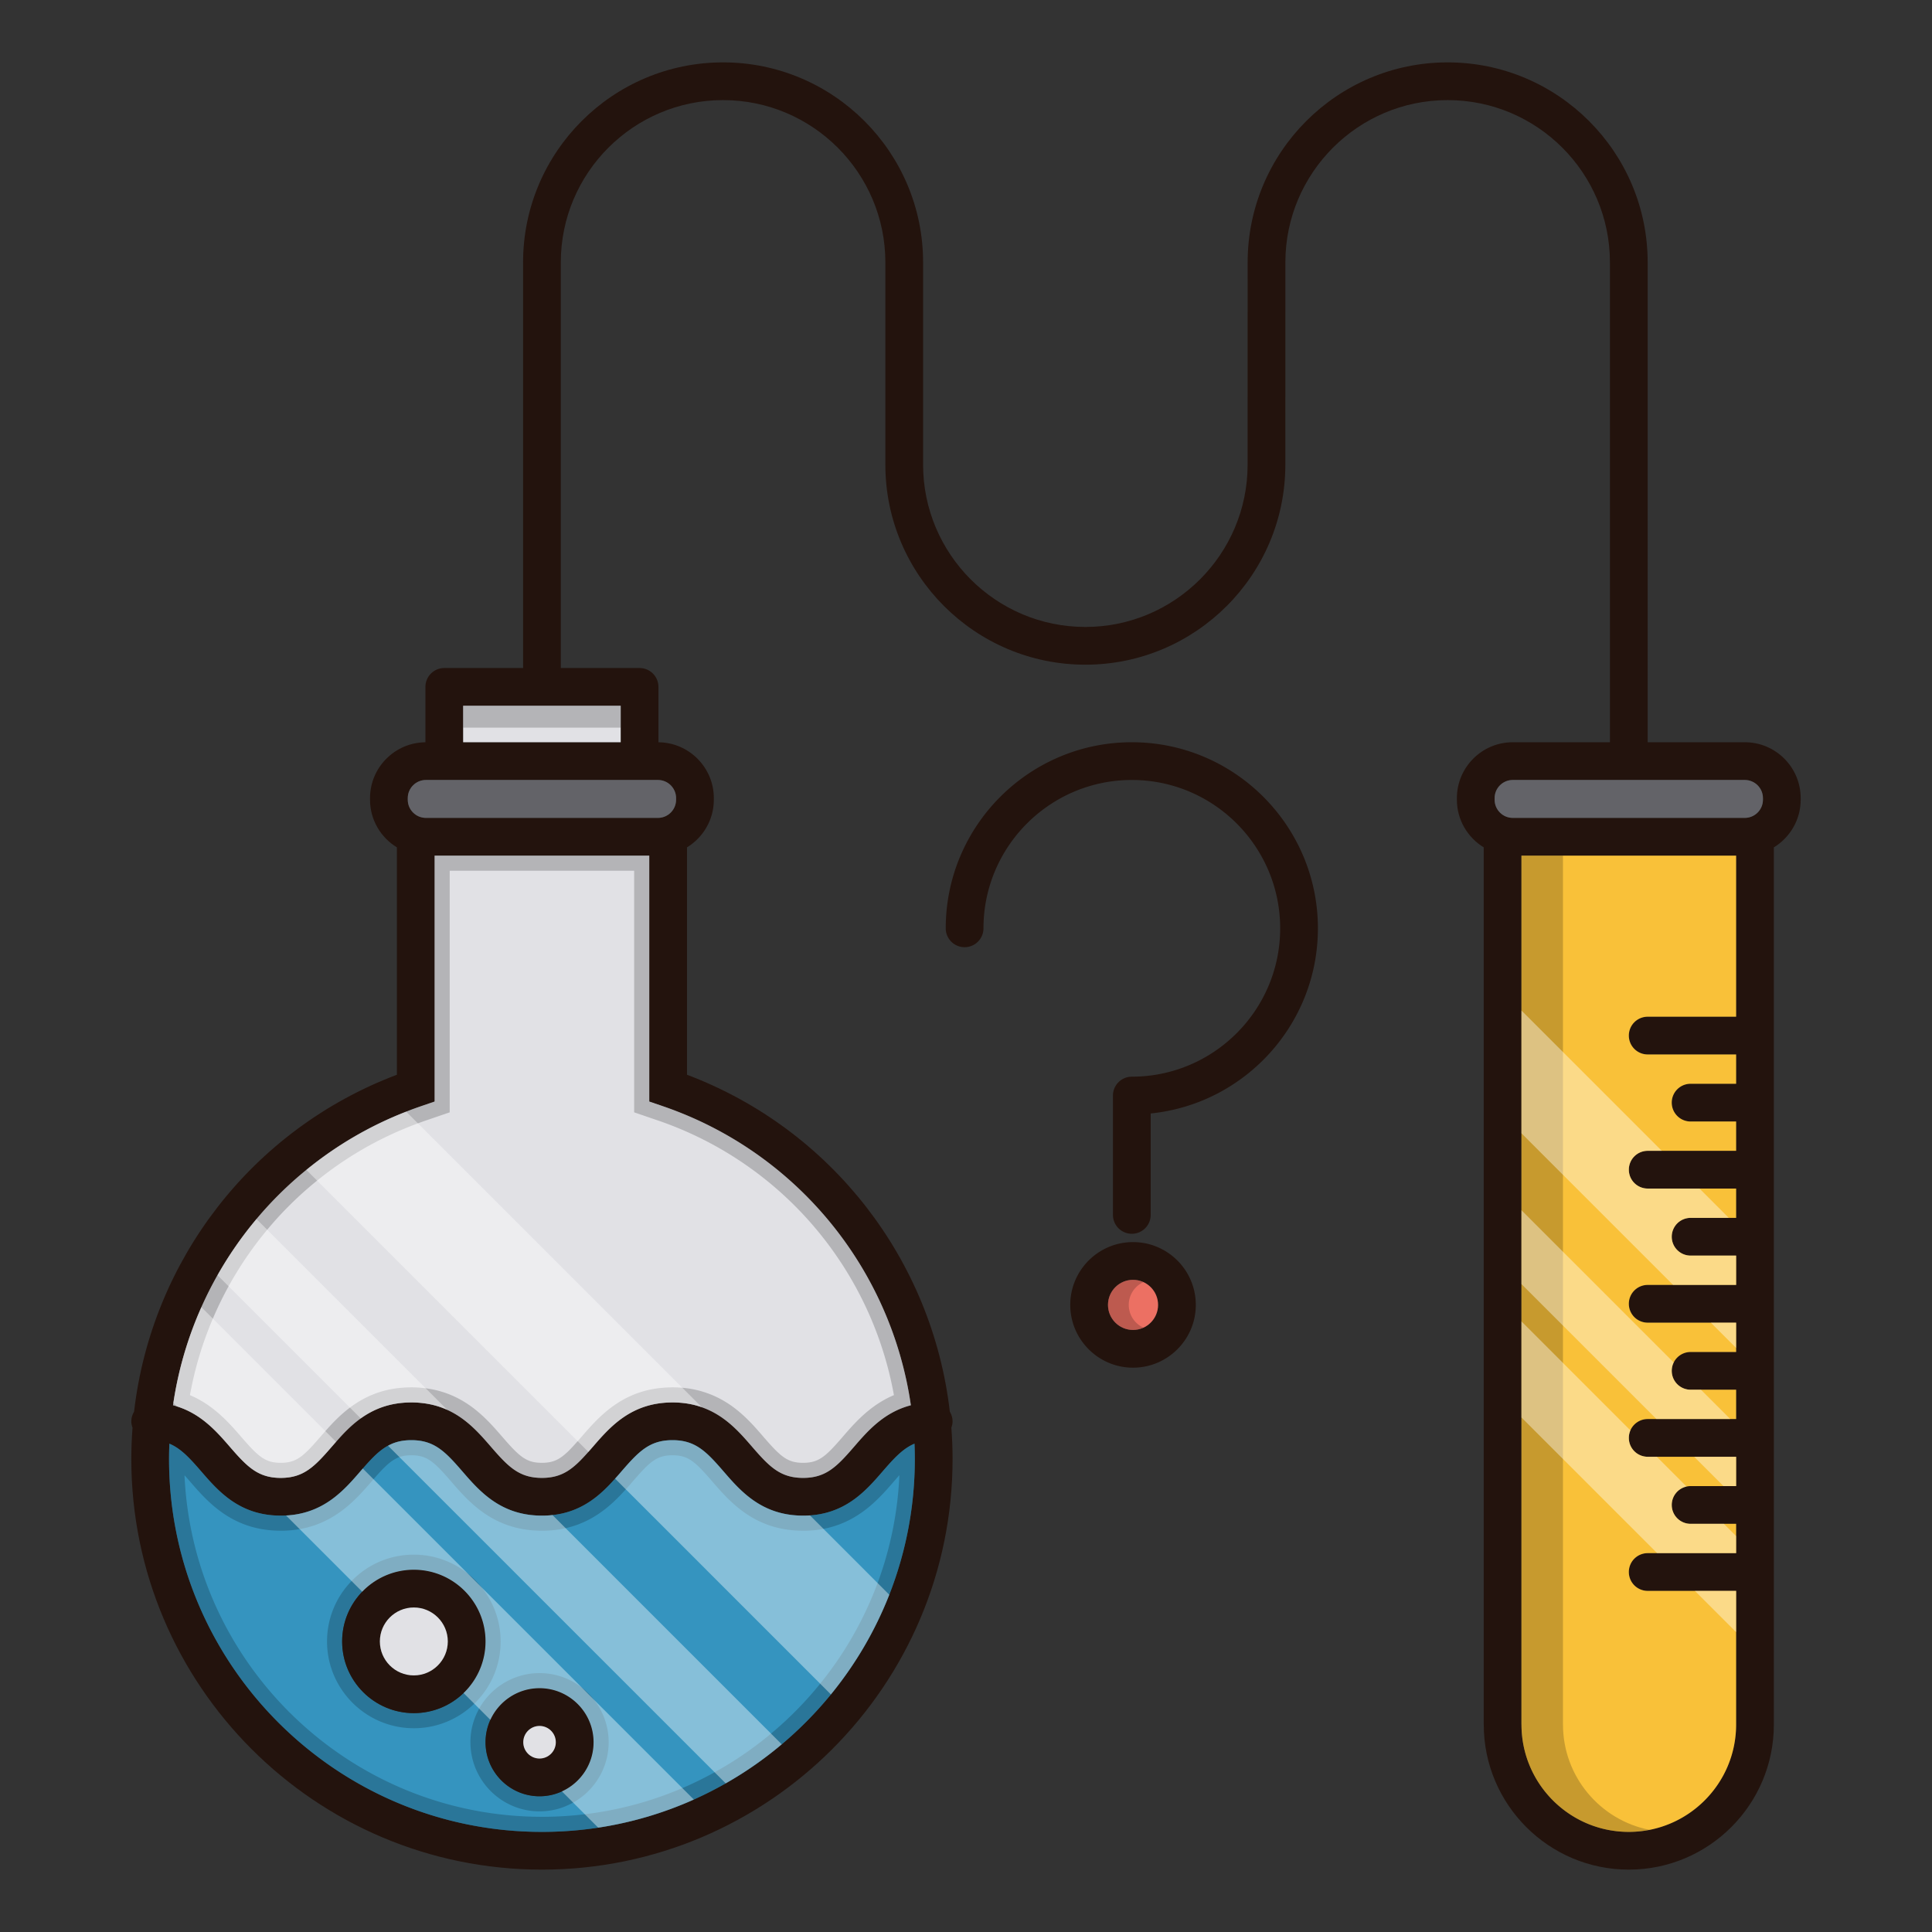 <?xml version="1.0" standalone="no"?><!DOCTYPE svg PUBLIC "-//W3C//DTD SVG 1.1//EN" "http://www.w3.org/Graphics/SVG/1.1/DTD/svg11.dtd"><svg t="1585729798755" class="icon" viewBox="0 0 1024 1024" version="1.1" xmlns="http://www.w3.org/2000/svg" p-id="10783" xmlns:xlink="http://www.w3.org/1999/xlink" width="200" height="200"><rect x="0" y="0" width="1024" height="1024" fill="#333333" stroke="none"/><defs><style type="text/css"></style></defs><path d="M924.78 393.4h-51.48V139.1v-0.04c0-58.46-47.56-106-106.02-106-58.46 0-106 47.54-106 106l-0.02 107.22c0 47.42-38.58 86.02-86 86.02s-86-38.6-86-86.02V139.06c0-58.46-47.56-106-106.02-106s-106 47.54-106 106v215h-41.76c-5.52 0-10 4.48-10 10v29.36c-16.2 0.14-29.36 13.36-29.36 29.6v0.86c0 10.68 5.72 20.04 14.24 25.24v120.52c-76.62 28.9-130.02 98.16-139.3 178.56-0.9 1.5-1.46 3.24-1.46 5.12 0 1.2 0.24 2.34 0.64 3.4-0.42 5.5-0.64 11.02-0.64 16.6 0 120 97.64 217.62 217.64 217.62s217.64-97.62 217.64-217.62c0-5.58-0.22-11.12-0.64-16.6 0.38-1.06 0.64-2.2 0.64-3.4 0-1.88-0.56-3.62-1.46-5.12-9.28-80.4-62.68-149.66-139.3-178.56v-120.52c8.5-5.2 14.22-14.56 14.22-25.24v-0.86c0-16.24-13.16-29.46-29.36-29.6v-29.36c0-5.52-4.48-10-10-10h-41.74V139.06c0-47.42 38.58-86 86-86s86.02 38.58 86.02 86v107.22c0 58.46 47.54 106.02 106 106.02s106-47.56 106-106.02l0.02-107.22c0-47.42 38.58-86 86-86s86 38.56 86.02 85.98V393.4H801.8c-16.32 0-29.62 13.28-29.62 29.62v0.86c0 10.68 5.72 20.04 14.22 25.24v464.94h0.02c0 42.4 34.48 76.88 76.88 76.88 42.38 0 76.88-34.48 76.88-76.88V449.12c8.5-5.2 14.22-14.56 14.22-25.24v-0.86c0-16.34-13.3-29.62-29.62-29.62zM484.88 773.32c0 108.96-88.66 197.62-197.64 197.62S89.6 882.28 89.6 773.32c0-2.72 0.06-5.44 0.18-8.14 6.08 2.54 10.7 7.56 16.86 14.68 9.04 10.46 20.3 23.46 42.16 23.46 21.88 0 33.14-13 42.18-23.46 9.14-10.56 14.9-16.54 27.04-16.54s17.9 5.98 27.04 16.54c9.04 10.46 20.3 23.46 42.16 23.46 21.88 0 33.14-13 42.18-23.46 9.14-10.56 14.9-16.54 27.04-16.54 12.14 0 17.9 5.98 27.04 16.54 9.04 10.46 20.3 23.46 42.18 23.46 21.86 0 33.12-13 42.16-23.46 6.16-7.12 10.8-12.14 16.88-14.68 0.12 2.7 0.18 5.42 0.18 8.14z m-2.1-28.5c-14.26 3.7-22.88 13.62-30.08 21.96-9.14 10.56-14.9 16.54-27.04 16.54s-17.92-5.98-27.06-16.54c-9.04-10.46-20.28-23.46-42.16-23.46-21.88 0-33.12 13-42.18 23.46-9.14 10.56-14.9 16.54-27.04 16.54s-17.9-5.98-27.04-16.54c-9.04-10.46-20.28-23.46-42.16-23.46s-33.12 13-42.16 23.46c-9.14 10.56-14.92 16.54-27.06 16.54-12.12 0-17.88-5.98-27.02-16.54-7.2-8.32-15.84-18.26-30.08-21.96 10.54-72.7 60.86-134.52 131.88-158.66l6.78-2.32v-130.34h113.76v130.34l6.78 2.32c71 24.14 121.34 85.96 131.88 158.66zM348.72 413.4c5.3 0 9.62 4.32 9.62 9.62v0.86c0 5.3-4.32 9.62-9.62 9.62h-122.98c-5.3 0-9.62-4.32-9.62-9.62v-0.86c0-5.3 4.32-9.62 9.62-9.62h122.98z m-19.74-39.34v19.34h-83.5v-19.34h83.5z m591.2 164.82h-46.86c-5.54 0-10 4.46-10 10 0 5.52 4.46 10 10 10h46.86v15.54h-24.12c-5.52 0-10 4.46-10 10 0 5.52 4.48 10 10 10h24.12v15.54h-46.86c-5.54 0-10 4.48-10 10s4.46 10 10 10h46.86v15.54h-24.12c-5.52 0-10 4.46-10 10 0 5.52 4.48 10 10 10h24.12v15.54h-46.86c-5.54 0-10 4.48-10 10s4.46 10 10 10h46.86v15.54h-24.12c-5.52 0-10 4.48-10 10s4.48 10 10 10h24.12v15.54h-46.86c-5.54 0-10 4.48-10 10s4.46 10 10 10h46.86v15.54h-24.12c-5.52 0-10 4.48-10 10s4.48 10 10 10h24.12v15.54h-46.86c-5.54 0-10 4.48-10 10s4.46 10 10 10h46.86v70.86c0 31.36-25.52 56.88-56.88 56.88-31.38 0-56.88-25.52-56.88-56.88h-0.02V453.5h113.78v85.38z m14.22-115c0 5.3-4.32 9.62-9.62 9.62H801.8c-5.3 0-9.62-4.32-9.62-9.62v-0.86c0-5.3 4.32-9.62 9.62-9.62h122.98c5.3 0 9.62 4.32 9.62 9.62v0.86z" fill="#23130D" p-id="10784"></path><path d="M245.48 374.06h83.5v19.34h-83.5z" fill="#E1E1E5" p-id="10785"></path><path d="M245.48 374.06h83.5v11.606h-83.5z" opacity=".2" p-id="10786"></path><path d="M358.34 423.02v0.86c0 5.3-4.32 9.62-9.62 9.62h-122.98c-5.3 0-9.62-4.32-9.62-9.62v-0.86c0-5.3 4.32-9.62 9.62-9.62h122.98c5.3 0 9.62 4.32 9.62 9.62zM934.4 423.02v0.86c0 5.3-4.32 9.62-9.62 9.62H801.8c-5.3 0-9.62-4.32-9.62-9.62v-0.86c0-5.3 4.32-9.62 9.62-9.62h122.98c5.3 0 9.62 4.32 9.62 9.62z" fill="#636368" p-id="10787"></path><path d="M863.32 548.88c0 5.52 4.46 10 10 10h46.86v15.54h-24.12c-5.52 0-10 4.46-10 10 0 5.52 4.48 10 10 10h24.12v15.54h-46.86c-5.54 0-10 4.48-10 10s4.46 10 10 10h46.86v15.54h-24.12c-5.52 0-10 4.46-10 10 0 5.52 4.48 10 10 10h24.12v15.54h-46.86c-5.54 0-10 4.48-10 10s4.46 10 10 10h46.86v15.54h-24.12a10 10 0 0 0 0 20h24.12v15.54h-46.86c-4.12 0-7.64 2.48-9.18 6-0.52 1.22-0.82 2.58-0.82 4 0 5.52 4.46 10 10 10h46.86v15.54h-24.12c-0.74 0-1.44 0.08-2.14 0.24a9.976 9.976 0 0 0-7.86 9.76c0 5.52 4.48 10 10 10h24.12v15.54h-46.86c-5.54 0-10 4.48-10 10s4.46 10 10 10h46.86v70.86c0 31.36-25.52 56.88-56.88 56.88-31.38 0-56.88-25.52-56.88-56.88h-0.02V453.5h113.78v85.38h-46.86c-5.54 0-10 4.46-10 10z" fill="#F9C139" p-id="10788"></path><path d="M874.3 969.86c-3.56 0.72-7.24 1.08-11 1.08-31.38 0-56.88-25.52-56.88-56.88h-0.02V453.5h22v460.56h0.02c0 27.6 19.76 50.68 45.88 55.8z" opacity=".2" p-id="10789"></path><path d="M484.7 765.18c-6.08 2.54-10.72 7.56-16.88 14.68-8.18 9.46-18.16 21-36.18 23.12-0.76 0.1-1.54 0.16-2.34 0.22-1.18 0.08-2.4 0.12-3.64 0.12-0.32 0-0.62 0-0.92-0.02-21.28-0.34-32.34-13.12-41.26-23.44-9.14-10.56-14.9-16.54-27.04-16.54-12.14 0-17.9 5.98-27.04 16.54-1.08 1.26-2.2 2.54-3.38 3.84-7.58 8.52-17.16 17.44-32.8 19.28-0.12 0.02-0.26 0.02-0.38 0.04-1.78 0.2-3.66 0.3-5.62 0.3-0.32 0-0.62 0-0.92-0.02-21.26-0.34-32.32-13.12-41.24-23.44-9.14-10.56-14.9-16.54-27.04-16.54-4.96 0-8.86 1-12.36 2.94-4.64 2.5-8.58 6.62-13.36 12.1-0.44 0.48-0.88 0.98-1.32 1.5-8.18 9.46-18.18 21-36.22 23.12-1.02 0.12-2.08 0.2-3.16 0.26-0.9 0.06-1.84 0.08-2.8 0.08-0.32 0-0.62 0-0.92-0.02-21.26-0.34-32.32-13.12-41.24-23.44-6.16-7.12-10.78-12.14-16.86-14.68-0.12 2.7-0.18 5.42-0.18 8.14 0 108.96 88.66 197.62 197.64 197.62 10.14 0 20.08-0.76 29.82-2.24a195.85 195.85 0 0 0 50.68-14.9c5.78-2.6 11.42-5.46 16.9-8.58a196.19 196.19 0 0 0 29.7-20.7 198.5 198.5 0 0 0 26.06-26.44 198.026 198.026 0 0 0 30.94-52.84c8.74-22.3 13.54-46.56 13.54-71.92 0-2.72-0.06-5.44-0.18-8.14z m-170.1 158.24c0 11.56-6.88 21.54-16.78 26.04-3.6 1.68-7.62 2.6-11.86 2.6-15.78 0-28.62-12.84-28.62-28.64 0-4.24 0.92-8.26 2.58-11.86 4.5-9.88 14.48-16.78 26.04-16.78 15.8 0 28.64 12.86 28.64 28.64zM219.34 832c20.94 0 38 17.04 38 38 0 10.72-4.46 20.42-11.64 27.34-6.84 6.6-16.14 10.66-26.36 10.66-20.96 0-38-17.04-38-38 0-10.24 4.06-19.52 10.66-26.36 6.92-7.18 16.62-11.64 27.34-11.64z" fill="#3594BF" p-id="10790"></path><path d="M482.78 744.82c-14.26 3.7-22.88 13.62-30.08 21.96-9.14 10.56-14.9 16.54-27.04 16.54s-17.92-5.98-27.06-16.54c-6.6-7.64-14.38-16.64-26.64-20.92-2.92-1.04-6.1-1.8-9.56-2.2-1.9-0.22-3.88-0.34-5.96-0.34-0.32 0-0.62 0-0.92 0.02-21.28 0.34-32.32 13.12-41.26 23.44-0.82 0.96-1.62 1.86-2.42 2.74-7.8 8.84-13.58 13.8-24.62 13.8-12.14 0-17.9-5.98-27.04-16.54-5.96-6.88-12.86-14.88-23.12-19.52-3.86-1.74-8.18-3.02-13.1-3.58-1.88-0.24-3.86-0.36-5.94-0.36-0.32 0-0.64 0-0.94 0.02-10.98 0.18-19.22 3.68-25.88 8.44-5.16 3.68-9.36 8.16-13.08 12.42-0.78 0.88-1.52 1.74-2.26 2.58-9.14 10.56-14.92 16.54-27.06 16.54-12.12 0-17.88-5.98-27.02-16.54-6.84-7.9-14.98-17.26-27.98-21.34-0.68-0.24-1.38-0.44-2.1-0.62 0.06-0.42 0.12-0.86 0.2-1.28a195.76 195.76 0 0 1 14.84-50.72c2.58-5.8 5.42-11.44 8.54-16.94a197.046 197.046 0 0 1 20.66-29.76c7.94-9.48 16.8-18.22 26.44-26.06a195.634 195.634 0 0 1 52.92-30.86c2.72-1.08 5.48-2.08 8.28-3.04l6.78-2.32v-130.34h113.76v130.34l6.78 2.32c71 24.14 121.34 85.96 131.88 158.66z" fill="#E1E1E5" p-id="10791"></path><path d="M356.44 771.32c8.364 0 11.98 3.366 20.988 13.772 9.394 10.868 22.25 25.744 47.02 26.204 0.394 0.02 0.792 0.024 1.214 0.024 1.422 0 2.828-0.046 4.238-0.142 0.776-0.058 1.736-0.13 2.728-0.258 21.074-2.498 32.732-15.98 41.244-25.826 0.986-1.14 1.922-2.214 2.82-3.22a187.906 187.906 0 0 1-12.798 60.444 189.682 189.682 0 0 1-29.69 50.702 190.956 190.956 0 0 1-25.022 25.386 188.548 188.548 0 0 1-28.5 19.862 192.12 192.12 0 0 1-16.212 8.23 188.044 188.044 0 0 1-48.612 14.292 191.12 191.12 0 0 1-28.618 2.15c-101.696 0-184.952-80.446-189.448-181.042 0.89 0.998 1.818 2.064 2.796 3.192 9.394 10.868 22.25 25.744 47 26.204a49.738 49.738 0 0 0 4.458-0.068 60.302 60.302 0 0 0 3.65-0.302c21.15-2.486 32.818-15.98 41.394-25.898 0.37-0.438 0.74-0.858 1.11-1.26l0.068-0.074 0.066-0.074c4.504-5.164 7.768-8.506 11.21-10.362 2.416-1.34 5.032-1.938 8.482-1.938 8.364 0 11.98 3.366 20.988 13.772 9.394 10.868 22.25 25.744 47 26.204 0.394 0.02 0.792 0.024 1.212 0.024 2.254 0 4.446-0.118 6.514-0.35l0.03-0.004c0.158-0.014 0.314-0.03 0.466-0.05 18.018-2.144 29.202-12.272 37.716-21.84a178.798 178.798 0 0 0 3.506-3.982c9.002-10.406 12.618-13.772 20.982-13.772M219.34 916a45.744 45.744 0 0 0 31.912-12.9c9.086-8.756 14.088-20.512 14.088-33.1 0-25.364-20.636-46-46-46-12.588 0-24.344 5.004-33.096 14.086A45.754 45.754 0 0 0 173.34 870c0 25.364 20.636 46 46 46m66.62 44.06c5.35 0 10.48-1.128 15.17-3.318 13.042-5.928 21.47-19.008 21.47-33.322 0-20.204-16.436-36.64-36.64-36.64-14.302 0-27.382 8.426-33.304 21.43a36.056 36.056 0 0 0-3.316 15.21c0 20.204 16.428 36.64 36.62 36.64m70.48-196.74c-12.14 0-17.9 5.98-27.04 16.54-1.08 1.26-2.2 2.54-3.38 3.84-7.58 8.52-17.16 17.44-32.8 19.28-0.12 0.02-0.26 0.02-0.38 0.04-1.78 0.2-3.66 0.3-5.62 0.3-0.32 0-0.62 0-0.92-0.02-21.26-0.34-32.32-13.12-41.24-23.44-9.14-10.56-14.9-16.54-27.04-16.54-4.96 0-8.86 1-12.36 2.94-4.64 2.5-8.58 6.62-13.36 12.1-0.44 0.48-0.88 0.98-1.32 1.5-8.18 9.46-18.18 21-36.22 23.12-1.02 0.12-2.08 0.2-3.16 0.26-0.9 0.06-1.84 0.08-2.8 0.08-0.32 0-0.62 0-0.92-0.02-21.26-0.34-32.32-13.12-41.24-23.44-6.16-7.12-10.78-12.14-16.86-14.68-0.12 2.7-0.18 5.42-0.18 8.14 0 108.96 88.66 197.62 197.64 197.62 10.14 0 20.08-0.76 29.82-2.24a195.85 195.85 0 0 0 50.68-14.9c5.78-2.6 11.42-5.46 16.9-8.58a196.19 196.19 0 0 0 29.7-20.7 198.5 198.5 0 0 0 26.06-26.44 198.026 198.026 0 0 0 30.94-52.84c8.74-22.3 13.54-46.56 13.54-71.92 0-2.72-0.06-5.44-0.18-8.14-6.08 2.54-10.72 7.56-16.88 14.68-8.18 9.46-18.16 21-36.18 23.12-0.76 0.1-1.54 0.16-2.34 0.22-1.18 0.08-2.4 0.12-3.64 0.12-0.32 0-0.62 0-0.92-0.02-21.28-0.34-32.34-13.12-41.26-23.44-9.14-10.56-14.9-16.54-27.04-16.54zM219.34 908c-20.96 0-38-17.04-38-38 0-10.24 4.06-19.52 10.66-26.36 6.92-7.18 16.62-11.64 27.34-11.64 20.94 0 38 17.04 38 38 0 10.72-4.46 20.42-11.64 27.34-6.84 6.6-16.14 10.66-26.36 10.66z m66.62 44.06c-15.78 0-28.62-12.84-28.62-28.64 0-4.24 0.92-8.26 2.58-11.86 4.5-9.88 14.48-16.78 26.04-16.78 15.8 0 28.64 12.86 28.64 28.64 0 11.56-6.88 21.54-16.78 26.04-3.6 1.68-7.62 2.6-11.86 2.6z" opacity=".2" p-id="10792"></path><path d="M336.12 461.5v128.058l5.41 1.852 6.794 2.326a189.266 189.266 0 0 1 85.022 58.642 189.626 189.626 0 0 1 40.454 87.06c-12.674 5.342-20.898 14.87-27.148 22.11-9.01 10.41-12.626 13.776-20.99 13.776-8.384 0-12-3.366-21.006-13.77-7.026-8.134-15.77-18.256-30.01-23.226a51.432 51.432 0 0 0-11.324-2.61 60.236 60.236 0 0 0-6.88-0.394c-0.42 0-0.818 0.004-1.214 0.024-24.718 0.46-37.578 15.306-46.974 26.152l-0.058 0.066-0.018 0.02a105.1 105.1 0 0 1-2.256 2.554l-0.04 0.044-0.04 0.044c-7.344 8.324-11.064 11.092-18.622 11.092-8.364 0-11.98-3.366-20.994-13.778l-0.086-0.098c-6.226-7.186-13.974-16.13-25.794-21.476a51.876 51.876 0 0 0-15.426-4.228 55.068 55.068 0 0 0-6.902-0.418c-0.416 0-0.832 0.004-1.232 0.024-11.302 0.214-21.194 3.462-30.234 9.922-5.892 4.202-10.616 9.27-14.422 13.626-0.456 0.514-0.898 1.022-1.336 1.524l-0.986 1.128c-9.01 10.41-12.628 13.776-21.012 13.776-8.346 0-11.96-3.366-20.972-13.776-6.22-7.184-14.506-16.754-27.146-22.09a188.048 188.048 0 0 1 13.368-43.382 189.58 189.58 0 0 1 28.024-44.814 187.452 187.452 0 0 1 25.37-25.002 187.584 187.584 0 0 1 50.81-29.618 175.09 175.09 0 0 1 7.918-2.906l6.78-2.32 5.41-1.852v-128.058h97.762m8-8.004h-113.76v130.34l-6.78 2.32c-2.8 0.96-5.56 1.96-8.28 3.04a195.634 195.634 0 0 0-52.92 30.86 194.99 194.99 0 0 0-26.44 26.06 197.046 197.046 0 0 0-20.66 29.76 194.472 194.472 0 0 0-8.54 16.94 195.76 195.76 0 0 0-14.84 50.72c-0.08 0.42-0.14 0.86-0.2 1.28 0.72 0.18 1.42 0.38 2.1 0.62 13 4.08 21.14 13.44 27.98 21.34 9.14 10.56 14.9 16.54 27.02 16.54 12.14 0 17.92-5.98 27.06-16.54 0.74-0.84 1.48-1.7 2.26-2.58 3.72-4.26 7.92-8.74 13.08-12.42 6.66-4.76 14.9-8.26 25.88-8.44 0.3-0.02 0.62-0.02 0.94-0.02 2.08 0 4.06 0.12 5.94 0.36 4.92 0.56 9.24 1.84 13.1 3.58 10.26 4.64 17.16 12.64 23.12 19.52 9.14 10.56 14.9 16.54 27.04 16.54 11.04 0 16.82-4.96 24.62-13.8 0.8-0.88 1.6-1.78 2.42-2.74 8.94-10.32 19.98-23.1 41.26-23.44 0.3-0.02 0.6-0.02 0.92-0.02 2.08 0 4.06 0.12 5.96 0.34 3.46 0.4 6.64 1.16 9.56 2.2 12.26 4.28 20.04 13.28 26.64 20.92 9.14 10.56 14.92 16.54 27.06 16.54s17.9-5.98 27.04-16.54c7.2-8.34 15.82-18.26 30.08-21.96-10.54-72.7-60.88-134.52-131.88-158.66l-6.78-2.32v-130.34z" opacity=".2" p-id="10793"></path><path d="M599.89 393.402c-54.384 0-98.63 44.246-98.63 98.632a10 10 0 0 0 20 0c0-43.358 35.274-78.632 78.63-78.632 43.356 0 78.628 35.274 78.628 78.632 0 43.356-35.274 78.63-78.628 78.63a10 10 0 0 0-10 10l0.002 0.02v63.242c0 5.524 4.476 10 10 10s10-4.476 10-10V590.16c49.704-5.028 88.626-47.116 88.626-98.124 0.002-54.388-44.242-98.634-98.628-98.634zM600.52 658.34c-18.34 0-33.26 14.92-33.26 33.28 0 18.34 14.92 33.28 33.26 33.28 18.36 0 33.28-14.94 33.28-33.28 0-18.36-14.92-33.28-33.28-33.28z m0 46.56c-7.32 0-13.26-5.96-13.26-13.28s5.94-13.28 13.26-13.28c7.34 0 13.28 5.96 13.28 13.28s-5.94 13.28-13.28 13.28z" fill="#23130D" p-id="10794"></path><path d="M613.8 691.62c0 7.32-5.94 13.28-13.28 13.28-7.32 0-13.26-5.96-13.26-13.28s5.94-13.28 13.26-13.28c7.34 0 13.28 5.96 13.28 13.28z" fill="#EC7063" p-id="10795"></path><path d="M606.04 703.68c-1.68 0.78-3.54 1.22-5.52 1.22-7.32 0-13.26-5.96-13.26-13.28s5.94-13.28 13.26-13.28c1.98 0 3.84 0.44 5.52 1.22-4.6 2.06-7.78 6.7-7.78 12.06s3.18 10 7.78 12.06z" opacity=".2" p-id="10796"></path><path d="M219.34 832c-20.96 0-38 17.04-38 38s17.04 38 38 38c20.94 0 38-17.04 38-38s-17.06-38-38-38z m0 56c-9.94 0-18-8.08-18-18s8.06-18 18-18c9.92 0 18 8.08 18 18s-8.08 18-18 18z" fill="#23130D" p-id="10797"></path><path d="M237.34 870c0 9.92-8.08 18-18 18-9.94 0-18-8.08-18-18s8.06-18 18-18c9.92 0 18 8.08 18 18z" fill="#E1E1E5" p-id="10798"></path><path d="M285.96 894.78c-15.78 0-28.62 12.86-28.62 28.64 0 15.8 12.84 28.64 28.62 28.64 15.8 0 28.64-12.84 28.64-28.64 0-15.78-12.84-28.64-28.64-28.64z m0 37.28c-4.76 0-8.62-3.88-8.62-8.64s3.86-8.64 8.62-8.64a8.642 8.642 0 0 1 0 17.28z" fill="#23130D" p-id="10799"></path><path d="M294.6 923.42c0 4.76-3.86 8.64-8.64 8.64-4.76 0-8.62-3.88-8.62-8.64s3.86-8.64 8.62-8.64c4.78 0 8.64 3.88 8.64 8.64z" fill="#E1E1E5" p-id="10800"></path><path d="M920.18 814.16v9.04h-41.86l-71.92-71.92v-50.92l57.74 57.76c-0.52 1.22-0.82 2.58-0.82 4 0 5.52 4.46 10 10 10h4.82l15.78 15.78a9.976 9.976 0 0 0-7.86 9.76c0 5.52 4.48 10 10 10h17.62l6.5 6.5zM898.32 843.2h21.86v21.86zM917.08 752.12h-39.14l-71.54-71.54v-39.14l80.7 80.7a10.004 10.004 0 0 0 8.96 14.44h5.48l15.54 15.54zM920.18 772.12v15.54h-6.7l-15.54-15.54zM920.18 665.5v15.54h-33.4l-80.38-80.38V535.6l74.36 74.36h-7.44c-5.54 0-10 4.48-10 10s4.46 10 10 10h27.44l15.54 15.54h-20.24c-5.52 0-10 4.46-10 10 0 5.52 4.48 10 10 10h24.12zM906.78 701.04h13.4v13.4z" fill="#FFFFFF" opacity=".4" p-id="10801"></path><path d="M148.8 783.32c-12.12 0-17.88-5.98-27.02-16.54-6.84-7.9-14.98-17.26-27.98-21.34l-1.9-1.9a195.76 195.76 0 0 1 14.84-50.72l71.38 71.38c-0.78 0.88-1.52 1.74-2.26 2.58-9.14 10.56-14.92 16.54-27.06 16.54zM367.74 953.8a195.85 195.85 0 0 1-50.68 14.9l-19.24-19.24c9.9-4.5 16.78-14.48 16.78-26.04 0-15.78-12.84-28.64-28.64-28.64-11.56 0-21.54 6.9-26.04 16.78l-14.22-14.22c7.18-6.92 11.64-16.62 11.64-27.34 0-20.96-17.06-38-38-38-10.72 0-20.42 4.46-27.34 11.64l-40.4-40.4c20.06-1.06 30.74-13.38 39.38-23.38 0.44-0.52 0.88-1.02 1.32-1.5l175.44 175.44zM218.02 743.32c-11.44 0-19.98 3.56-26.82 8.46l-75.92-75.9a197.046 197.046 0 0 1 20.66-29.76l101.12 101.14c-5.34-2.42-11.56-3.94-19.04-3.94zM414.34 924.52a196.19 196.19 0 0 1-29.7 20.7l-178.98-178.96c3.5-1.94 7.4-2.94 12.36-2.94 12.14 0 17.9 5.98 27.04 16.54 9.04 10.46 20.3 23.46 42.16 23.46 1.96 0 3.84-0.1 5.62-0.3l121.5 121.5zM356.44 743.32c-21.88 0-33.12 13-42.18 23.46-0.82 0.96-1.62 1.86-2.42 2.74l-149.46-149.46a195.634 195.634 0 0 1 52.92-30.86l156.66 156.66c-4.52-1.6-9.64-2.54-15.52-2.54zM471.34 845.24a198.026 198.026 0 0 1-30.94 52.84l-114.38-114.38c1.18-1.3 2.3-2.58 3.38-3.84 9.14-10.56 14.9-16.54 27.04-16.54 12.14 0 17.9 5.98 27.04 16.54 9.04 10.46 20.3 23.46 42.18 23.46 1.24 0 2.46-0.04 3.64-0.12l42.04 42.04z" fill="#FFFFFF" opacity=".4" p-id="10802"></path></svg>